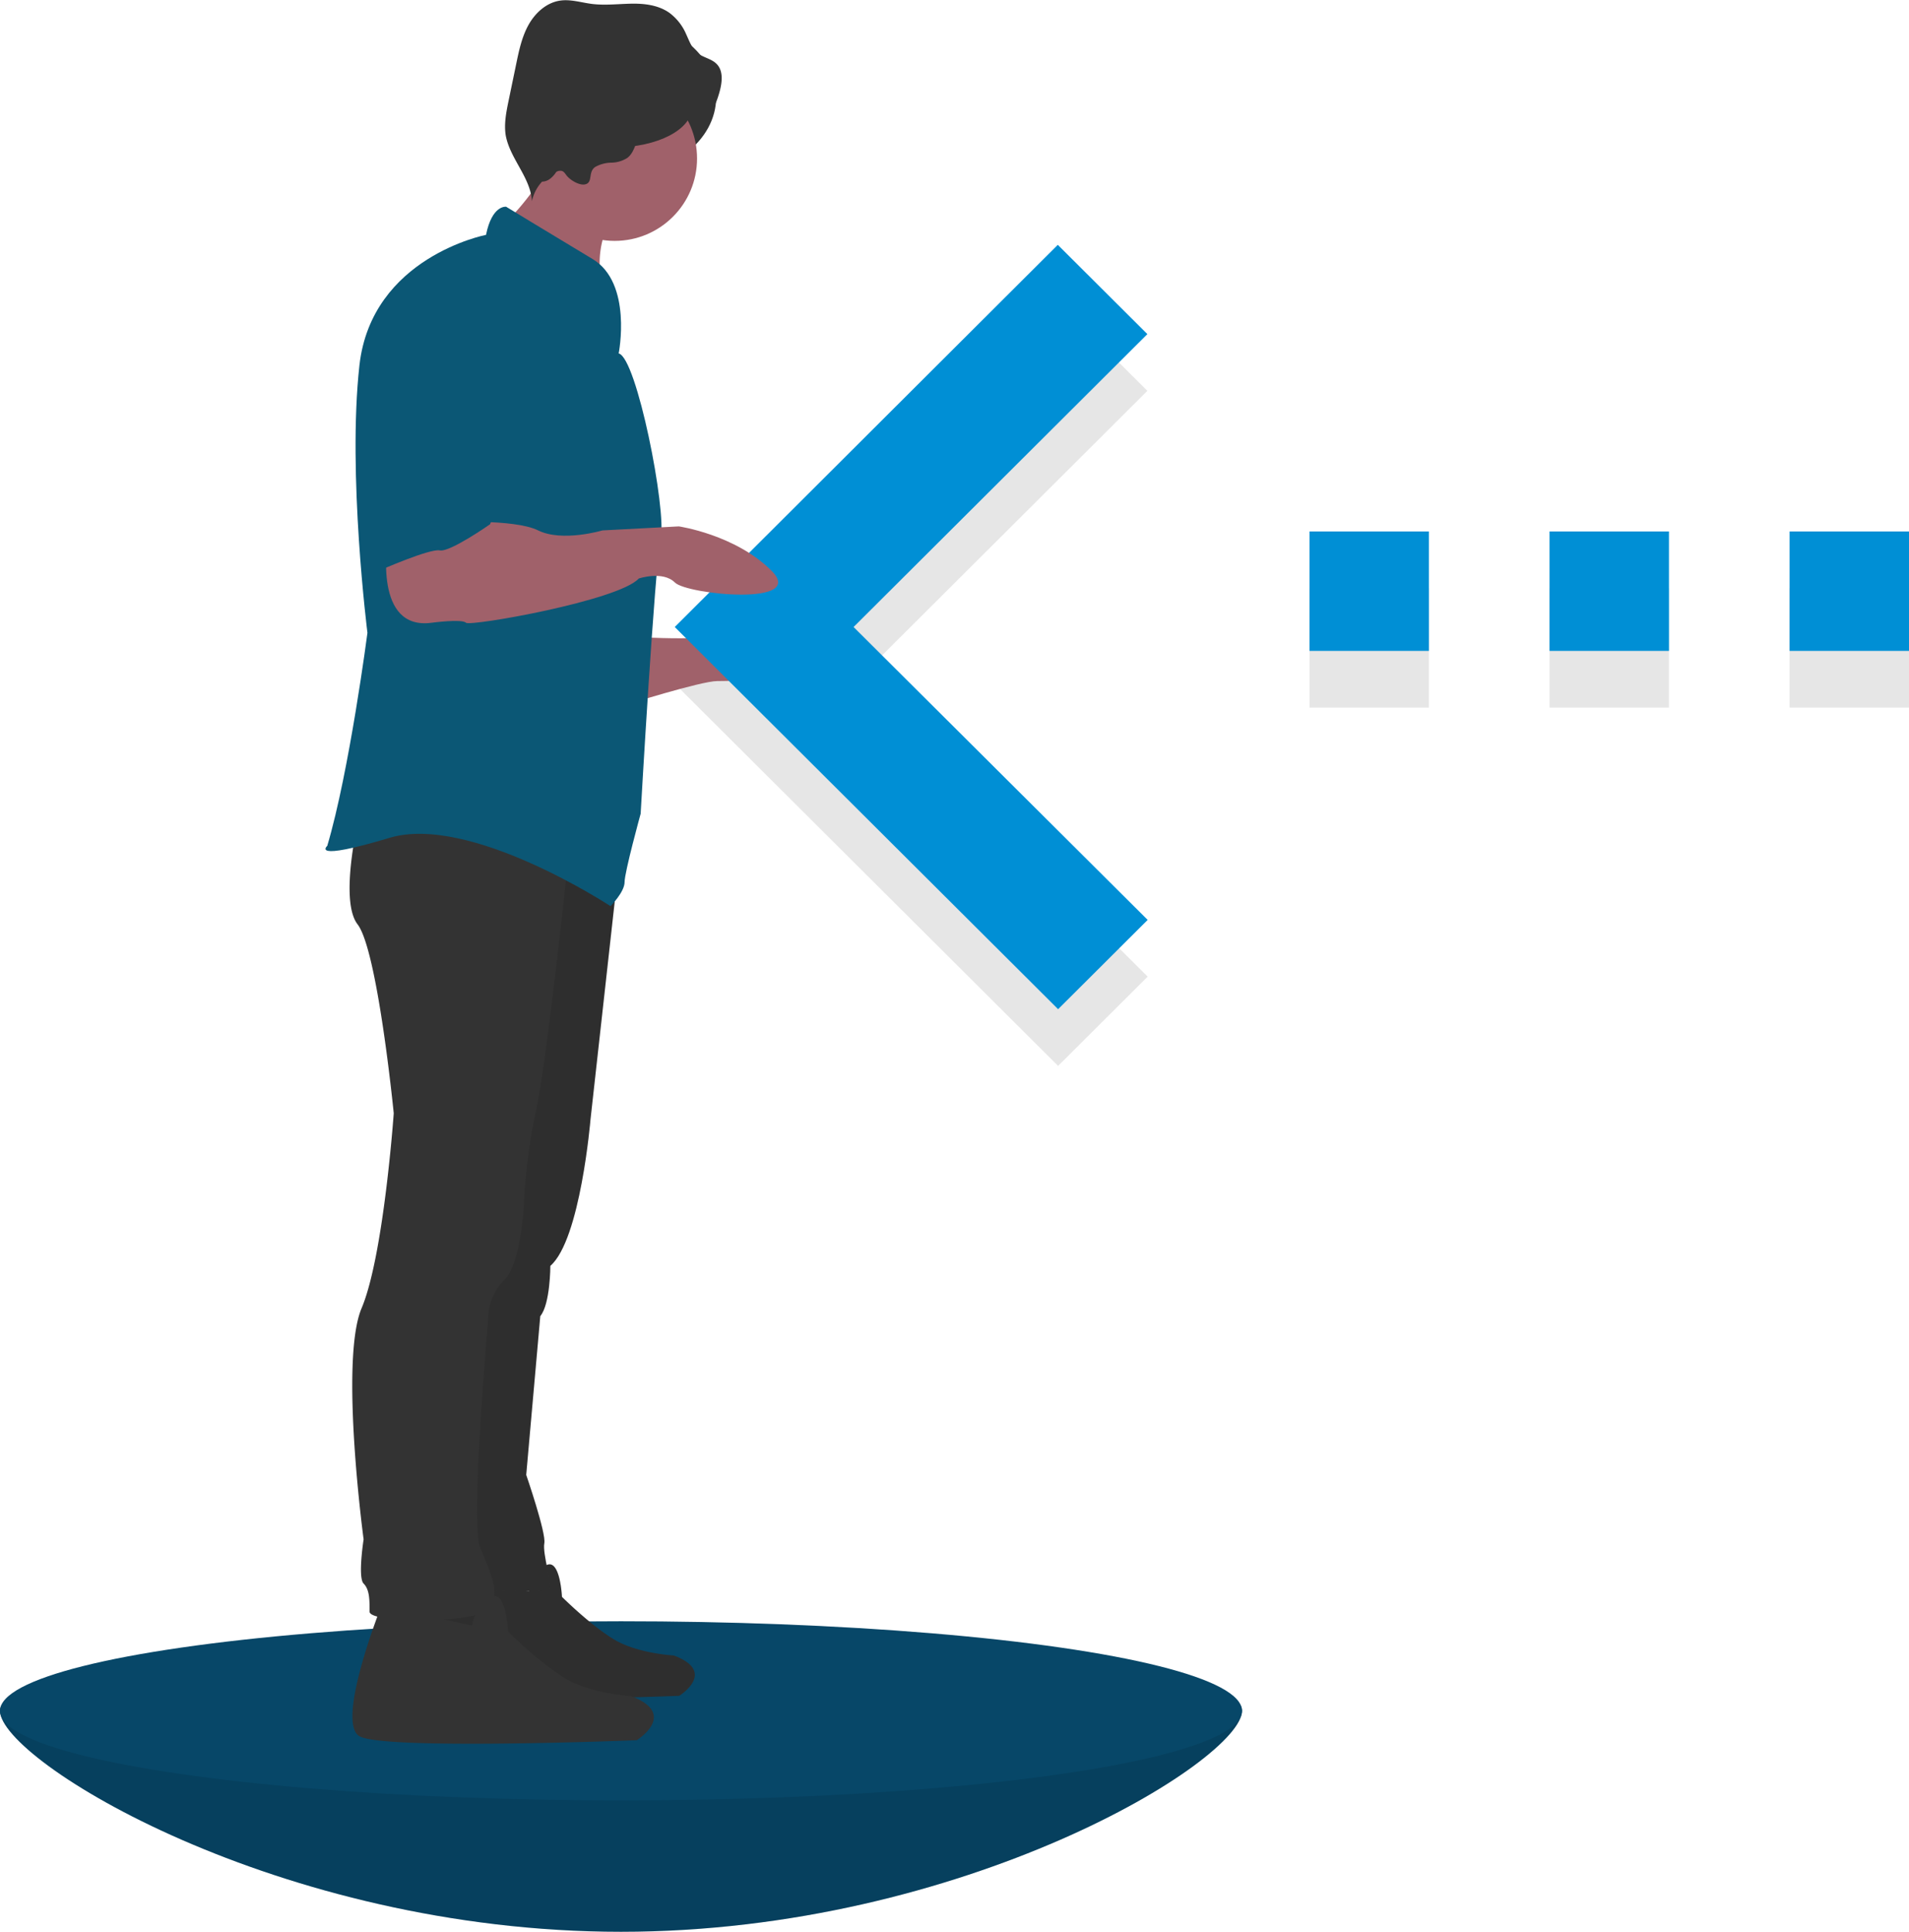 <svg 
    id="a6ee8617-cc99-4eb9-a93b-e1a7e83c9724" 
    xmlns="http://www.w3.org/2000/svg" 
    viewBox="0 0 639.4 647"
>
    <defs>
        <style>
            .cls-1{opacity:0.1;isolation:isolate;}
            .cls-2{fill:#074768;}
            .cls-3{fill:#008fd5;}
            .cls-4{fill:#333333;}
            .cls-5{fill:#a0616a;}
            .cls-6{fill:#0b5775;}
        </style>
    </defs>
    
    <title>right</title>
    
    <path 
        class="cls-1" 
        d="M662.9,362.62h40v-40h-40Zm200.8-40h-40v40h40Zm-120.4,40h40v-40h-40Z" 
        transform="translate(-224.3 -125.62)"
    />
    
    <polygon 
        class="cls-1" 
        points="384.4 327.1 285.9 229 384.3 130.9 354.3 101 226 229 354.4 357 384.4 327.1"
    />
    
    <path 
        class="cls-2" 
        d="M640.3,698.62c0,16.57-93.12,74-208,74s-208-57.43-208-74,93.12,14,208,14S640.3,682.05,640.3,698.62Z" 
        transform="translate(-224.3 -125.62)"
    />
    
    <path 
        class="cls-1" 
        d="M640.3,698.62c0,16.57-93.12,74-208,74s-208-57.43-208-74,93.12,14,208,14S640.3,682.05,640.3,698.62Z" 
        transform="translate(-224.3 -125.62)"
    />
    
    <ellipse 
        class="cls-2" 
        cx="208" 
        cy="573" 
        rx="208" 
        ry="30"
    />
    
    <path 
        class="cls-3" 
        d="M662.9,343.62h40v-40h-40Zm200.8-40h-40v40h40Zm-120.4,40h40v-40h-40Z" 
        transform="translate(-224.3 -125.62)"
    />
    
    <ellipse 
        class="cls-4" 
        cx="206.21" 
        cy="32.55" 
        rx="33.66" 
        ry="26.25"
    />
    
    <path 
        class="cls-5" 
        d="M436.23,338.9s30.29,2,35.67-2,28.28,5.39,30.3,10.77-32.32,6.06-37.7,6.06-31,8.08-31,8.08Z" 
        transform="translate(-224.3 -125.62)"
    />
    
    <path 
        class="cls-4" 
        d="M373.85,652.46s-14.11,35.6-6.75,39.9,84.7,1.23,84.7,1.23,12.89-8-1.84-13.51c0,0-12.27-.61-20.25-5.52s-17.19-14.12-17.19-14.12-.61-13.5-5.52-10.43a12.64,12.64,0,0,0-5.53,8.59Z" 
        transform="translate(-224.3 -125.62)"
    />
    
    <path 
        class="cls-1" 
        d="M373.85,652.46s-14.11,35.6-6.75,39.9,84.7,1.23,84.7,1.23,12.89-8-1.84-13.51c0,0-12.27-.61-20.25-5.52s-17.19-14.12-17.19-14.12-.61-13.5-5.52-10.43a12.64,12.64,0,0,0-5.53,8.59Z" 
        transform="translate(-224.3 -125.62)"
    />
    
    <polygon 
        class="cls-3" 
        points="384.4 308.1 285.9 210 384.3 111.9 354.3 82 226 210 354.4 338 384.4 308.1"
    />
    
    <path 
        class="cls-4" 
        d="M352.09,663.35s-15.49,39-7.41,43.76,92.89,1.35,92.89,1.35,14.14-8.76-2-14.81c0,0-13.46-.68-22.21-6.06s-18.85-15.48-18.85-15.48-.67-14.81-6.06-11.45a13.86,13.86,0,0,0-6.05,9.43Z" 
        transform="translate(-224.3 -125.62)"
    />
    
    <path 
        class="cls-4" 
        d="M431.52,415.64l-9.43,84.82s-3.36,40.38-13.46,49.13c0,0,0,12.79-3.37,16.83l-4.71,53.18s6.73,19.52,6.06,22.89,2.69,14.13,2,15.48-32.31,0-32.31,0l6.73-108.38,20.87-150.78Z" 
        transform="translate(-224.3 -125.62)"
    />
    
    <path 
        class="cls-1" 
        d="M431.52,415.64l-9.43,84.82s-3.36,40.38-13.46,49.13c0,0,0,12.79-3.37,16.83l-4.71,53.18s6.73,19.52,6.06,22.89,2.69,14.13,2,15.48-32.31,0-32.31,0l6.73-108.38,20.87-150.78Z" 
        transform="translate(-224.3 -125.62)"
    />
    
    <path 
        class="cls-4" 
        d="M414.69,413s-7.41,69.33-10.77,84.14a190.74,190.74,0,0,0-4,29.62s-.68,21.54-6.73,27.6a18.15,18.15,0,0,0-5.39,13.46s-6.06,68-2.69,76.06,6.73,14.81,3.36,20.2-40.38,5.38-40.38,1.34,0-7.4-2-9.42,0-14.81,0-14.81-8.08-59.91-.68-77.41,10.77-65.29,10.77-65.29-5.38-54.53-12.11-63.28,1.34-39.71,1.34-39.71Z" 
        transform="translate(-224.3 -125.62)"
    />
    
    <path 
        class="cls-5" 
        d="M395.74,197.64c.78,1.78,2.65,2.77,4.36,3.71,9.88,5.45,18.15,13.34,26.3,21.14a30.87,30.87,0,0,1,1.23-20.88c1-2.25,2.25-4.68,1.55-7-.51-1.73-2-3-3.41-4.08a105,105,0,0,0-10.41-7.11c-2.52-1.5-7.7-5.52-10.6-5.08-.15,3.91-.23,7.4-1.94,11.05C402.41,190.23,396,198.32,395.74,197.64Z" 
        transform="translate(-224.3 -125.62)"
    />
    
    <circle 
        class="cls-5" 
        cx="205.87" 
        cy="53.08" 
        r="27.6"
    />
    
    <path 
        class="cls-6" 
        d="M431.52,244s4.71-23.56-8.76-31.64-28.94-17.5-28.94-17.5-4.71-.67-6.73,9.42c0,0-38.37,7.41-42.41,43.76s2.69,89.53,2.69,89.53-6.05,46.44-13.46,71.35c0,0-6.06,5.38,20.87-2.69s74,22.88,74,22.88,4.72-4.71,4.72-8.07,5.38-22.89,5.38-22.89,4.71-82.8,6.73-92.22S437.57,245.34,431.52,244Z" 
        transform="translate(-224.3 -125.62)"
    />
    
    <path 
        class="cls-4" 
        d="M423.66,181.54a11.43,11.43,0,0,1,5.42-1.44,10.24,10.24,0,0,0,5.35-1.6c2.61-2,2.8-5.87,4.71-8.54,2.76-3.88,8.27-4.35,13-4.15,2.91.12,6,.29,8.49-1.28s3.65-4.66,4.5-7.52c1-3.39,1.65-7.54-.83-10-1.73-1.74-4.45-2.09-6.37-3.62s-2.8-4.18-3.88-6.48a17.45,17.45,0,0,0-5.64-7.06c-3.61-2.51-8.23-3.08-12.63-3s-8.82.63-13.19.09c-3.58-.45-7.15-1.64-10.71-1.11-4.55.67-8.31,4.1-10.55,8.12s-3.2,8.59-4.13,13.09l-2.54,12.24c-.78,3.79-1.57,7.69-1,11.52C395,178.65,402,185,402.47,193a13.68,13.68,0,0,1,8.35-9.92,2.61,2.61,0,0,1,1.7-.2c.69.22,1.1.92,1.54,1.5,1.15,1.53,4.78,3.86,6.83,2.77C422.73,186.16,421.36,183.11,423.66,181.54Z" 
        transform="translate(-224.3 -125.62)"
    />
    
    <path 
        class="cls-5" 
        d="M354.1,307.26s-4.71,29.62,14.81,26.93c0,0,10.1-1.35,11.45,0s51.16-7.4,57.89-14.81c0,0,8.07-2.69,12.11,1.35s44.43,8.08,32.31-4-31-14.81-31-14.81l-25.58,1.35s-13.46,4-21.54,0-31-2.7-31-2.7Z" 
        transform="translate(-224.3 -125.62)"
    />
    
    <path 
        class="cls-6" 
        d="M381.7,213.7s-30.29,3.36-30.29,47.12v55.87s16.83-7.41,20.2-6.73,16.82-8.75,16.82-8.75,15.49-36.35,14.14-46.45S401.9,215,381.7,213.7Z" 
        transform="translate(-224.3 -125.62)"
    />
    
    <ellipse 
        class="cls-4" 
        cx="205.87" 
        cy="35.91" 
        rx="25.92" 
        ry="13.46"
    />
    
    <ellipse 
        class="cls-4" 
        cx="181.64" 
        cy="38.27" 
        rx="9.09" 
        ry="22.55"
    />
    
</svg>